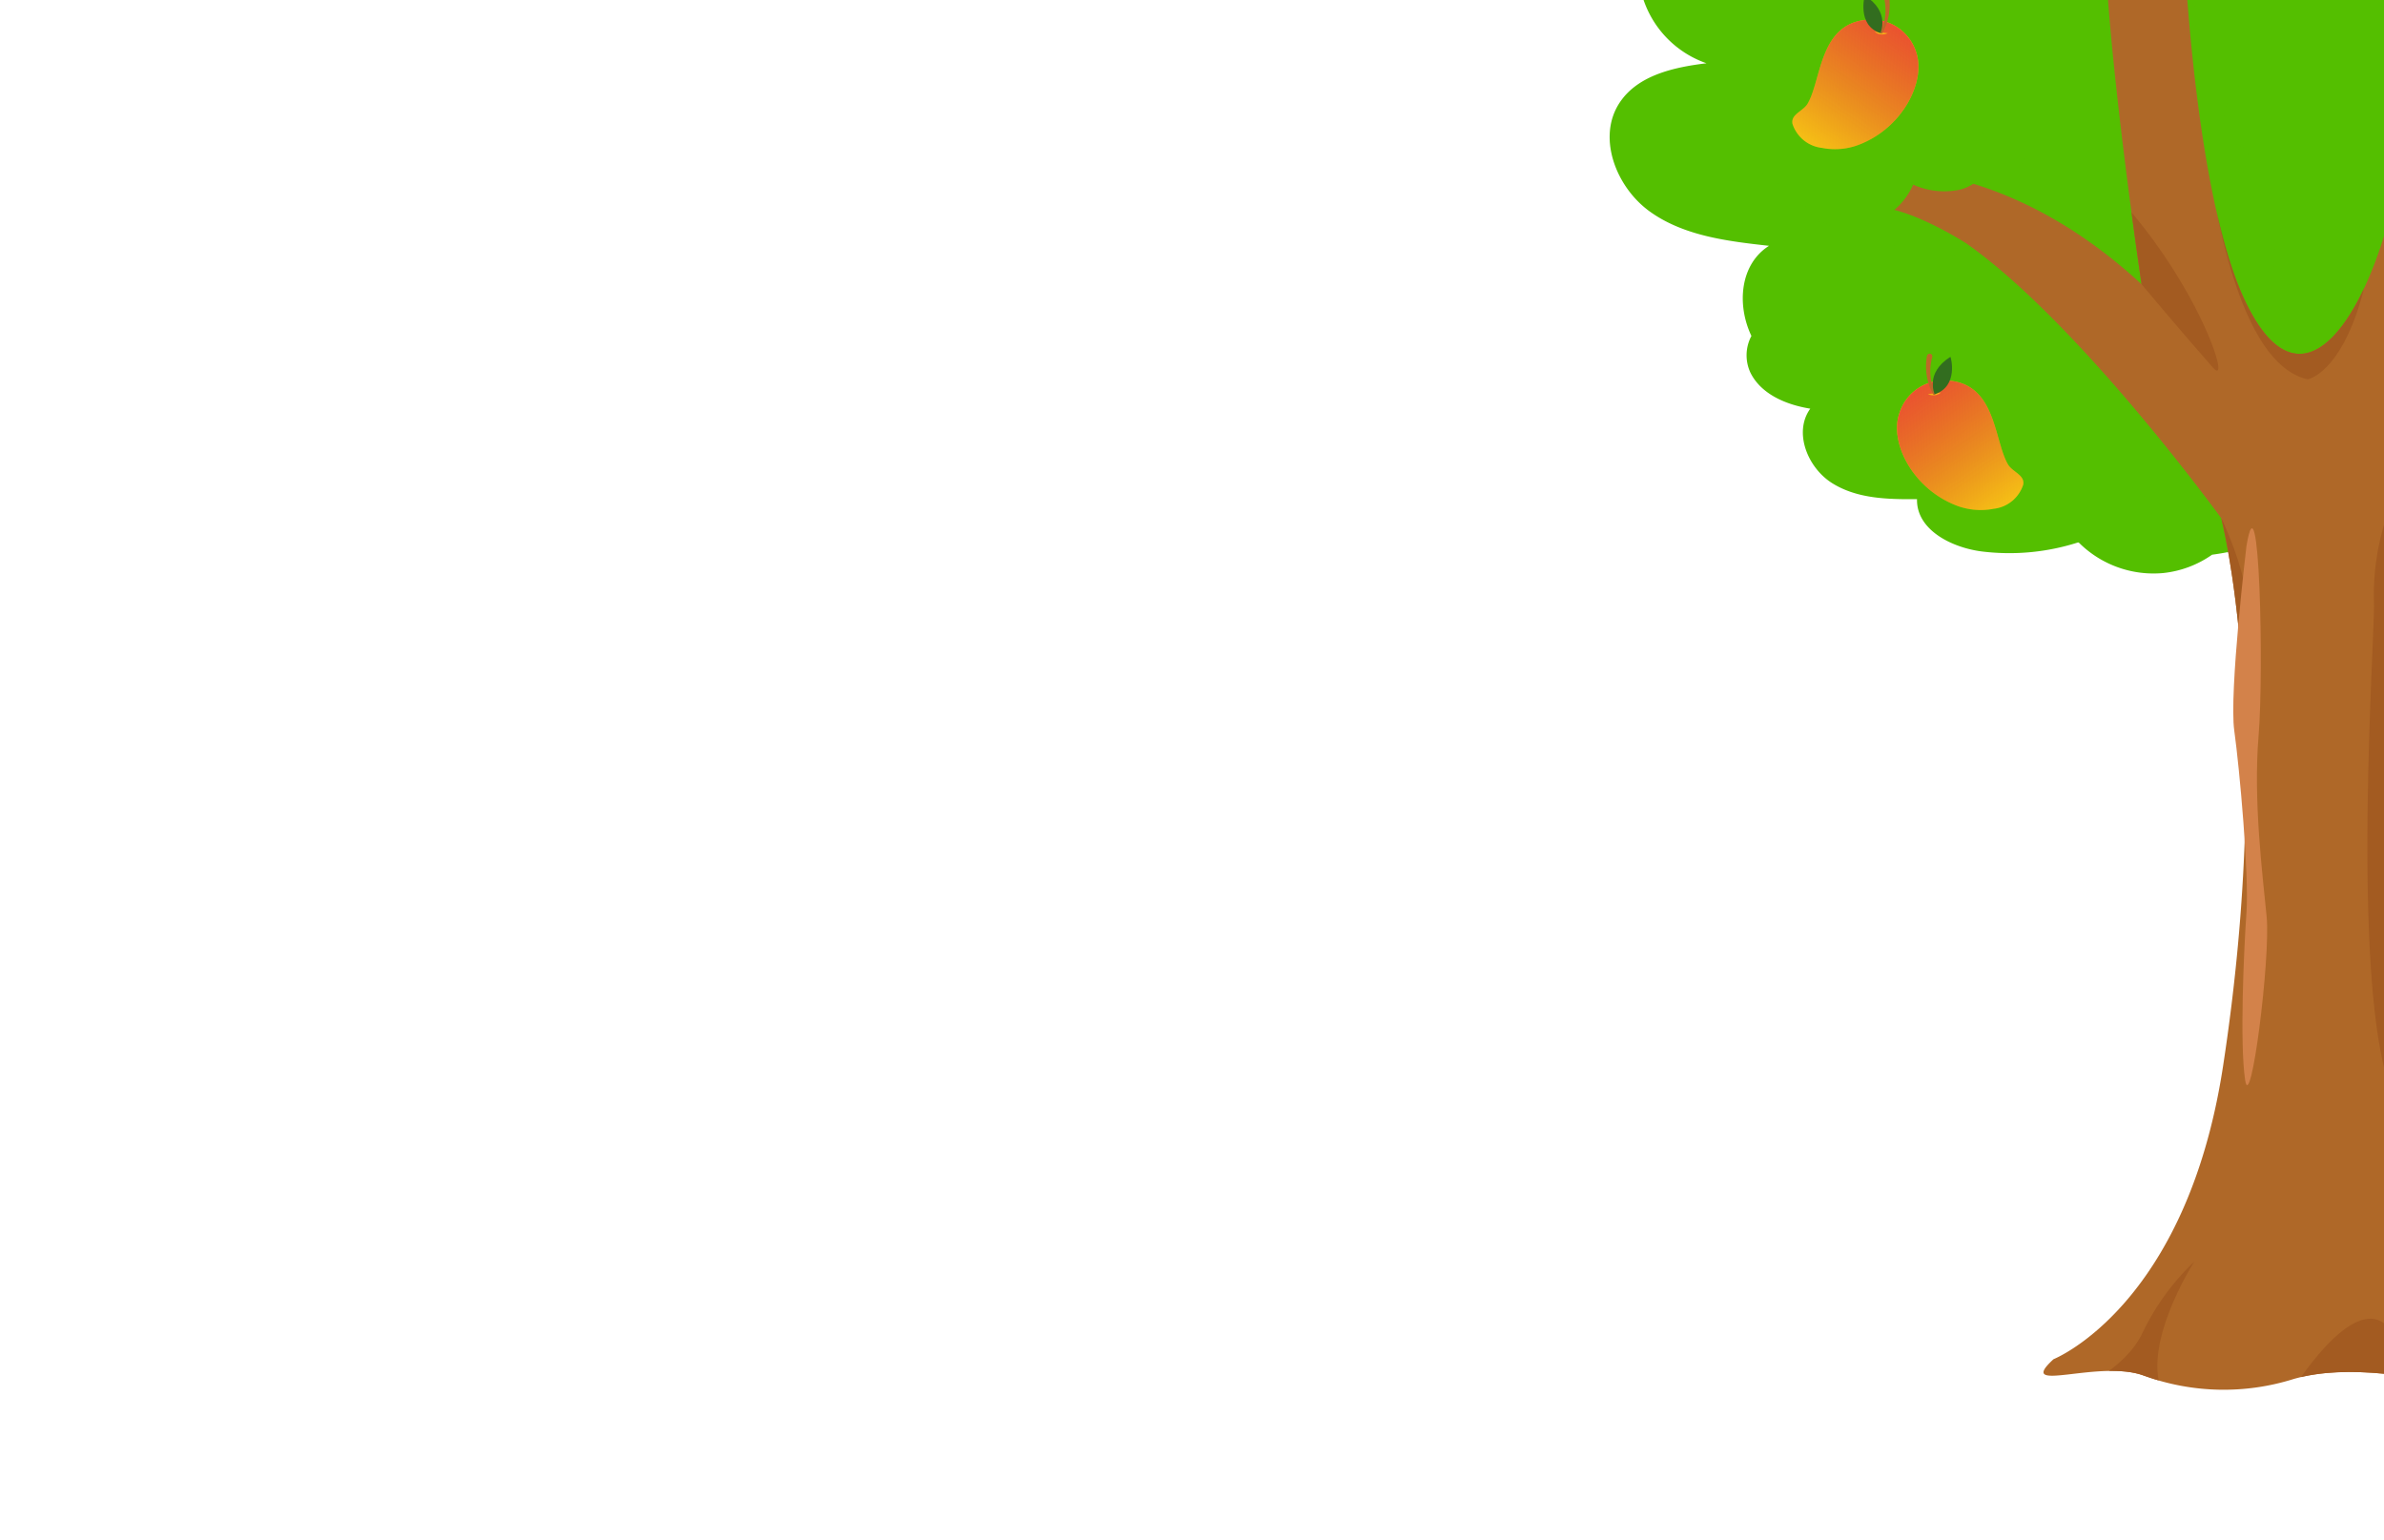 <svg id="Layer_1" data-name="Layer 1" xmlns="http://www.w3.org/2000/svg" xmlns:xlink="http://www.w3.org/1999/xlink" viewBox="0 0 260 168"><defs><style>.cls-1{fill:#54bf00;}.cls-2{fill:#af6828;}.cls-3{clip-path:url(#clip-path);}.cls-4{clip-path:url(#clip-path-2);}.cls-5{fill:#a35b21;}.cls-6{fill:#fcd212;}.cls-7{fill:url(#linear-gradient);}.cls-8{fill:#f6b019;}.cls-9{fill:#bc6828;}.cls-10{fill:#326d1f;}.cls-11{fill:url(#linear-gradient-2);}.cls-12{fill:#d3824a;}</style><clipPath id="clip-path"><path class="cls-1" d="M324.78,10.19A14,14,0,0,0,314.23-2a9.78,9.78,0,0,0-4.29-9.67,9.81,9.81,0,0,0-10.58.19c1.56-2.31,3-4.95,2.74-7.72s-2.7-5.52-5.44-5a19,19,0,0,0,.93-8.41,8.63,8.63,0,0,0-4.74-6.66c-2.62-1.12-6.14-.11-7.28,2.49a10.51,10.51,0,0,0-6.05-8,10.54,10.54,0,0,0-10,.89c-1.77-5-6.71-8.41-11.89-9.7s-10.6-.81-15.9-.23c-3.44.38-7.09.89-9.76,3.09-.93.77-1.81,1.77-3,1.91s-2.34-.66-3.44-1.22c-4.31-2.2-9.55-.79-14,1.11-3.29,1.41-6.57,3.14-8.83,5.92s-3.26,6.82-1.65,10a12.6,12.6,0,0,0-11.34,6.09A12.59,12.59,0,0,0,190-14a11.09,11.09,0,0,0-11.21,8.72A11.09,11.09,0,0,0,186.11,6.9c-3.54.43-7.45,1.29-9.44,4.25-2.55,3.78-.44,9.26,3.26,11.92s8.47,3.24,13,3.74c-3.16,2-3.55,6.41-1.92,9.83a4.49,4.49,0,0,0-.11,4c1.17,2.37,3.92,3.51,6.53,3.93-1.86,2.58-.29,6.46,2.41,8.14s6,1.76,9.23,1.73c-.08,3.4,3.9,5.36,7.28,5.73a24.55,24.55,0,0,0,10.25-1l.11,0a11.53,11.53,0,0,0,9.2,3.33,11.34,11.34,0,0,0,5.34-2A29.46,29.46,0,0,0,251,57.41a7.47,7.47,0,0,0,2.41-1.75c2.21,3,7.72,2.16,9-1.32a6.86,6.86,0,0,0,12.35,1.91,19.52,19.52,0,0,0,13.82,2.84c4.72-1,9-4.49,10.2-9.15,4.29.44,8.89-.24,12.31-2.89s5.25-7.55,3.51-11.5c3.6.71,6.9-2.88,7.3-6.54s-1.22-7.19-2.8-10.51C322.84,18.49,325.08,14,324.78,10.19Z"/></clipPath><clipPath id="clip-path-2"><path class="cls-2" d="M269,24.23s-5.22,16.08-5.22,20.19c0,0,.81,1.29.27,4A30.74,30.74,0,0,1,262.24,54s-2-.1-2,5.89c0,0,1.24,42.63,3.11,63.59,0,0,5.82,18.31,10.7,23.55,0,0,5.34,6.45-2.53,4.77s-15.47-3.09-21.37-1.4a25.4,25.4,0,0,1-16.29-.35c-4.88-1.87-14.18,2.11-9.9-1.81,0,0,14.46-5.73,18.48-31.91,5.71-37.19-.19-59.81-.19-59.81s-15.47-21.33-27.84-30c0,0-6.79-4.37-10.42-3.87l.88-4S218.38,17,233.56,31c0,0-3.67-24.58-4-37.3l8.62.37s1.12,27.32,6.75,38.92,12,3.37,15.37-8.23,10-25.48,10-25.48l6,3.67-5.05,14.72Z"/></clipPath><linearGradient id="linear-gradient" x1="212.38" y1="-4.6" x2="196.89" y2="18.23" gradientUnits="userSpaceOnUse"><stop offset="0.22" stop-color="#ef4136"/><stop offset="1" stop-color="#be1e2d" stop-opacity="0"/></linearGradient><linearGradient id="linear-gradient-2" x1="235.82" y1="34.76" x2="220.32" y2="57.59" gradientTransform="matrix(-1, 0, 0, 1, 439.56, 0)" xlink:href="#linear-gradient"/></defs><path class="cls-1" d="M324.78,10.19A14,14,0,0,0,314.23-2a9.78,9.78,0,0,0-4.29-9.67,9.81,9.81,0,0,0-10.58.19c1.56-2.31,3-4.95,2.74-7.72s-2.7-5.52-5.44-5a19,19,0,0,0,.93-8.41,8.63,8.63,0,0,0-4.74-6.66c-2.62-1.12-6.14-.11-7.28,2.49a10.51,10.51,0,0,0-6.05-8,10.54,10.54,0,0,0-10,.89c-1.77-5-6.71-8.41-11.89-9.7s-10.6-.81-15.9-.23c-3.44.38-7.09.89-9.76,3.09-.93.77-1.81,1.77-3,1.91s-2.34-.66-3.44-1.22c-4.31-2.2-9.55-.79-14,1.11-3.29,1.41-6.57,3.14-8.83,5.92s-3.26,6.82-1.65,10a12.6,12.6,0,0,0-11.34,6.09A12.59,12.59,0,0,0,190-14a11.09,11.09,0,0,0-11.21,8.72A11.09,11.09,0,0,0,186.11,6.9c-3.54.43-7.45,1.29-9.44,4.25-2.55,3.78-.44,9.26,3.26,11.92s8.47,3.24,13,3.74c-3.16,2-3.55,6.41-1.92,9.83a4.49,4.49,0,0,0-.11,4c1.17,2.37,3.92,3.51,6.53,3.93-1.86,2.58-.29,6.46,2.41,8.14s6,1.76,9.23,1.73c-.08,3.4,3.9,5.36,7.28,5.73a24.55,24.55,0,0,0,10.25-1l.11,0a11.53,11.53,0,0,0,9.2,3.33,11.34,11.34,0,0,0,5.34-2A29.46,29.46,0,0,0,251,57.41a7.47,7.47,0,0,0,2.41-1.75c2.21,3,7.72,2.16,9-1.32a6.86,6.86,0,0,0,12.35,1.91,19.52,19.52,0,0,0,13.82,2.84c4.72-1,9-4.49,10.2-9.15,4.29.44,8.89-.24,12.31-2.89s5.25-7.55,3.51-11.5c3.6.71,6.9-2.88,7.3-6.54s-1.22-7.19-2.8-10.51C322.84,18.49,325.08,14,324.78,10.19Z"/><g class="cls-3"><path class="cls-1" d="M237.76-.95a7.41,7.41,0,0,0,5,2.87c-1,.13-1.35,1.34-1.5,2.32a6.92,6.92,0,0,0,.06,3.53,2.41,2.41,0,0,0,2.78,1.64,5.74,5.74,0,0,0-1.5,4.06,2.87,2.87,0,0,0,3,2.65,6.55,6.55,0,0,0-.58,5.45,4.47,4.47,0,0,0,4.39,2.93c-1.35,1.5-2,3.85-.95,5.57s4.12,1.92,4.92.06c1,1.22,3.18.42,3.81-1s.21-3.11-.22-4.63a2.2,2.2,0,0,0,3.2-.27,4.91,4.91,0,0,0,.86-3.46,15.39,15.39,0,0,1-.05-3.65c1.61.36,2.88-1.48,3.08-3.11s-.14-3.4.59-4.88a2.16,2.16,0,0,0,2.74-2.5,5.21,5.21,0,0,0,6,.56,3.77,3.77,0,0,0,4.89,2.2,8.13,8.13,0,0,0-1.65,2.74,2.77,2.77,0,0,0,.75,2.94,2.78,2.78,0,0,0,2.95,0,8,8,0,0,0,2.24-2.14,3.53,3.53,0,0,0,4.61,2.86,3.45,3.45,0,0,0-1.81,2.35c-.13,1,.78,2.15,1.78,1.93a11.1,11.1,0,0,0-7.34,5.71l2.49.51a7.37,7.37,0,0,0-6.6,4.1,3,3,0,0,0-.3,2.21,1.4,1.4,0,0,0,1.82.89c-1.32.56-2.7,1.42-3,2.81s1.22,3.06,2.43,2.31a2.72,2.72,0,1,0,2.4,4.76,2.43,2.43,0,0,1-.44,3.24,10.26,10.26,0,0,1-3.19,1.68,15.32,15.32,0,0,0-3.34,2,3.9,3.9,0,0,0-1.66,2.23c-.16.94.55,2.06,1.5,2a7.25,7.25,0,0,1-8.1.23,5,5,0,0,0-2.19-1.11,7.66,7.66,0,0,0-1.56.24,9,9,0,0,1-3.68-.72A13.82,13.82,0,0,0,244.63,55a6.58,6.58,0,0,1-2.51,1.37,5.24,5.24,0,0,1-1.53-.06,16.59,16.59,0,0,1-6.84-2.16,6.82,6.82,0,0,1-3.33-6c-1.69.95-4,0-5.06-1.56a8.72,8.72,0,0,1-1.1-5.6,6.44,6.44,0,0,1-6.61-8.23,5.2,5.2,0,0,1-4.2-5.1,10.14,10.14,0,0,1-4.39.52,3.46,3.46,0,0,1-3-2.86,4.4,4.4,0,0,1-6.41-2.19c3.56.78,7.33-1.19,10.85-.25a7.77,7.77,0,0,0,2.66.56,2.5,2.5,0,0,0,2-1.47,6.37,6.37,0,0,0,2.24,1.78,2.85,2.85,0,0,0-1.6-3.67,5.25,5.25,0,0,0,5.27-3.42c-.53,1.85,1.84,3.55,3.67,3s2.86-2.62,3-4.54a4.54,4.54,0,0,0,2.27-5.29c1.45.2,2.75-1.14,3.06-2.57a8.93,8.93,0,0,0-.51-4.32,1.8,1.8,0,0,0,2.36.07,1.79,1.79,0,0,0,.25-2.35l2.1-.46"/></g><path class="cls-2" d="M269,24.23s-5.22,16.08-5.22,20.19c0,0,.81,1.29.27,4A30.74,30.74,0,0,1,262.24,54s-2-.1-2,5.89c0,0,1.24,42.63,3.11,63.59,0,0,5.82,18.31,10.7,23.55,0,0,5.34,6.45-2.53,4.77s-15.47-3.09-21.37-1.4a25.4,25.4,0,0,1-16.29-.35c-4.88-1.87-14.18,2.11-9.9-1.81,0,0,14.46-5.73,18.48-31.91,5.71-37.19-.19-59.81-.19-59.81s-15.47-21.33-27.84-30c0,0-6.79-4.37-10.42-3.87l.88-4S218.38,17,233.56,31c0,0-3.67-24.58-4-37.3l8.62.37s1.12,27.32,6.75,38.92,12,3.37,15.37-8.23,10-25.48,10-25.48l6,3.67-5.05,14.72Z"/><g class="cls-4"><path class="cls-5" d="M238.58-9.4s.37,48,13.1,50.77c0,0,12-2,6.61-51.4Z"/><path class="cls-5" d="M272.07,153.27a14.55,14.55,0,0,1-10.86-7.48c-3.74-6.93-11.78,6.73-11.78,6.73s-3.31,38.41-1.25,38.23,23.95.56,23.95.56l-.58-39.47"/><path class="cls-5" d="M225.47,152s6.18-2.24,8.24-6.73a26.4,26.4,0,0,1,5.61-7.68s-6.73,10.48-2.81,15.35l-7.48.93-4.68-2.24"/><path class="cls-5" d="M279.06,51l-11.79,4.68-2.2-1.59s-4.26.47-5.05-.75a6.57,6.57,0,0,1,0,3.84,27,27,0,0,0-1.12,8.37c.19,2.9-2.59,40.41,1.71,53s16.09,16.28,16.09,16.28l4-46.17Z"/><path class="cls-5" d="M199.91,16.73l17.59.44,14.72,11L233.56,31s4.24,5.08,7.79,9.1S232.28,9.34,206,9.25Z"/><path class="cls-5" d="M242.28,56.56s3.28,6.67,2.91,11.53-3.37,14.13-2.81,19.84a35.53,35.53,0,0,1-.93,11.22s-8.14-1-8-1.77-7.85-23.86-7.76-24.52,16.55-16.3,16.55-16.3"/></g><path class="cls-1" d="M197.2,21.3c-.85,1,.34,2.51,1.57,3a7.82,7.82,0,0,0,9.88-4.16,8.3,8.3,0,0,0,4.93.58,4.67,4.67,0,0,0,3.53-3.22,3.29,3.29,0,0,0-2.23-3.93c1.62-.42,1.91-2.85.83-4.13s-2.89-1.64-4.55-1.81a14.54,14.54,0,0,0-4.32.08,9.35,9.35,0,0,0-5.79,3.79,2.43,2.43,0,0,1-.86.91,2.33,2.33,0,0,1-1.41,0c-2.28-.37-4.89.07-6.36,1.85s-1,5.07,1.23,5.75a2.82,2.82,0,0,0,1.47.06"/><path class="cls-1" d="M224.69-6.84c-1.45-.53-2.66,1.7-1.86,3s2.53,1.72,4.08,1.8c2.44.11,5.15-.38,6.69-2.28,4.62,6,14.94,6.23,19.83.44-.7,2.8,1.78,5.62,4.59,6.3s5.74-.21,8.44-1.24c-.34,2.78,2.39,5.19,5.17,5.53s5.51-.8,8.06-2c-.69,2,1.05,4.23,3.11,4.75s4.24-.23,6.14-1.19A8.16,8.16,0,0,0,297,16.79c-1.06-1-3-.08-3.32,1.35a3.53,3.53,0,0,0,2,3.55,10.29,10.29,0,0,0,4.22.91c2.35.17,5.16.13,6.45-1.84a6.29,6.29,0,0,0,.8-2.56c.58-3.9.7-8-.85-11.67S301.13-.09,297.18.1a18.07,18.07,0,0,0-7.83-12.8C285.93-15,281.84-16,277.85-17l-13.67-3.36c-3.35-.82-7-1.62-10.15-.1-1.34.66-2.47,1.71-3.85,2.28-2.58,1.07-5.49.28-8.28.23s-6.16,1.27-6.44,4c-1.93.5-4,0-5.94-.32s-4.1-.6-5.89.29-2.94,3.34-1.79,5c1.84,2.63,7.56,1.34,7.86,4.54"/><path class="cls-6" d="M204.16,2.13A5.09,5.09,0,0,1,209,5.76c1,3.08-1.38,8-6,9.92a7.3,7.3,0,0,1-4.3.45,3.82,3.82,0,0,1-3.21-2.62v0c-.21-1.07,1.17-1.37,1.66-2.22C198.72,8.58,198.4,2.16,204.16,2.13Z"/><path class="cls-7" d="M204.16,2.13A5.09,5.09,0,0,1,209,5.76c1,3.08-1.38,8-6,9.92a7.3,7.3,0,0,1-4.3.45,3.82,3.82,0,0,1-3.21-2.62v0c-.21-1.07,1.17-1.37,1.66-2.22C198.72,8.58,198.4,2.16,204.16,2.13Z"/><path class="cls-8" d="M204.44,3.46a1.32,1.32,0,0,0,1.43.16"/><path class="cls-9" d="M205.3,3.6A6.44,6.44,0,0,0,206-.59a.31.31,0,0,0-.34-.23h0a.31.31,0,0,0-.24.38,5.61,5.61,0,0,1-.32,3.93.13.13,0,0,0,.11.18h0A.15.15,0,0,0,205.3,3.6Z"/><path class="cls-10" d="M205.08,3.61s1.12-2.31-1.71-4.09C203.37-.48,202.48,2.76,205.08,3.61Z"/><path class="cls-6" d="M212,41.49a5.09,5.09,0,0,0-4.87,3.63c-1.05,3.08,1.37,8,6,9.92a7.4,7.4,0,0,0,4.31.45,3.82,3.82,0,0,0,3.21-2.62v0c.21-1.07-1.16-1.38-1.66-2.22C217.41,47.94,217.72,41.52,212,41.49Z"/><path class="cls-11" d="M212,41.49a5.09,5.09,0,0,0-4.87,3.63c-1.05,3.08,1.37,8,6,9.92a7.4,7.4,0,0,0,4.31.45,3.82,3.82,0,0,0,3.21-2.62v0c.21-1.07-1.16-1.38-1.66-2.22C217.41,47.94,217.72,41.52,212,41.49Z"/><path class="cls-8" d="M211.68,42.82a1.33,1.33,0,0,1-1.42.16"/><path class="cls-9" d="M210.83,43a6.31,6.31,0,0,1-.67-4.19.3.3,0,0,1,.33-.23h0a.29.29,0,0,1,.24.37,5.69,5.69,0,0,0,.32,3.94.12.12,0,0,1-.1.17h0A.11.11,0,0,1,210.83,43Z"/><path class="cls-10" d="M211,43s-1.11-2.3,1.71-4.08C212.75,38.88,213.65,42.12,211,43Z"/><path class="cls-12" d="M245,59.55s-1.91,16-1.33,20.14,1.62,15.73,1.33,19.84-.74,14.26-.15,18.23,2.79-13.23,2.35-17.79-1.47-12.64-.88-19.69S246.42,51,245,59.55Z"/><path class="cls-5" d="M259.08,68.88A14.14,14.14,0,0,1,268.3,67c5.15.82,12.61-.27,15.87-1.89l1.89,2.84s-4.61,3-17.22,2.85c0,0-7.59.54-8.54,10.71C260.3,81.49,258,73.9,259.08,68.88Z"/></svg>